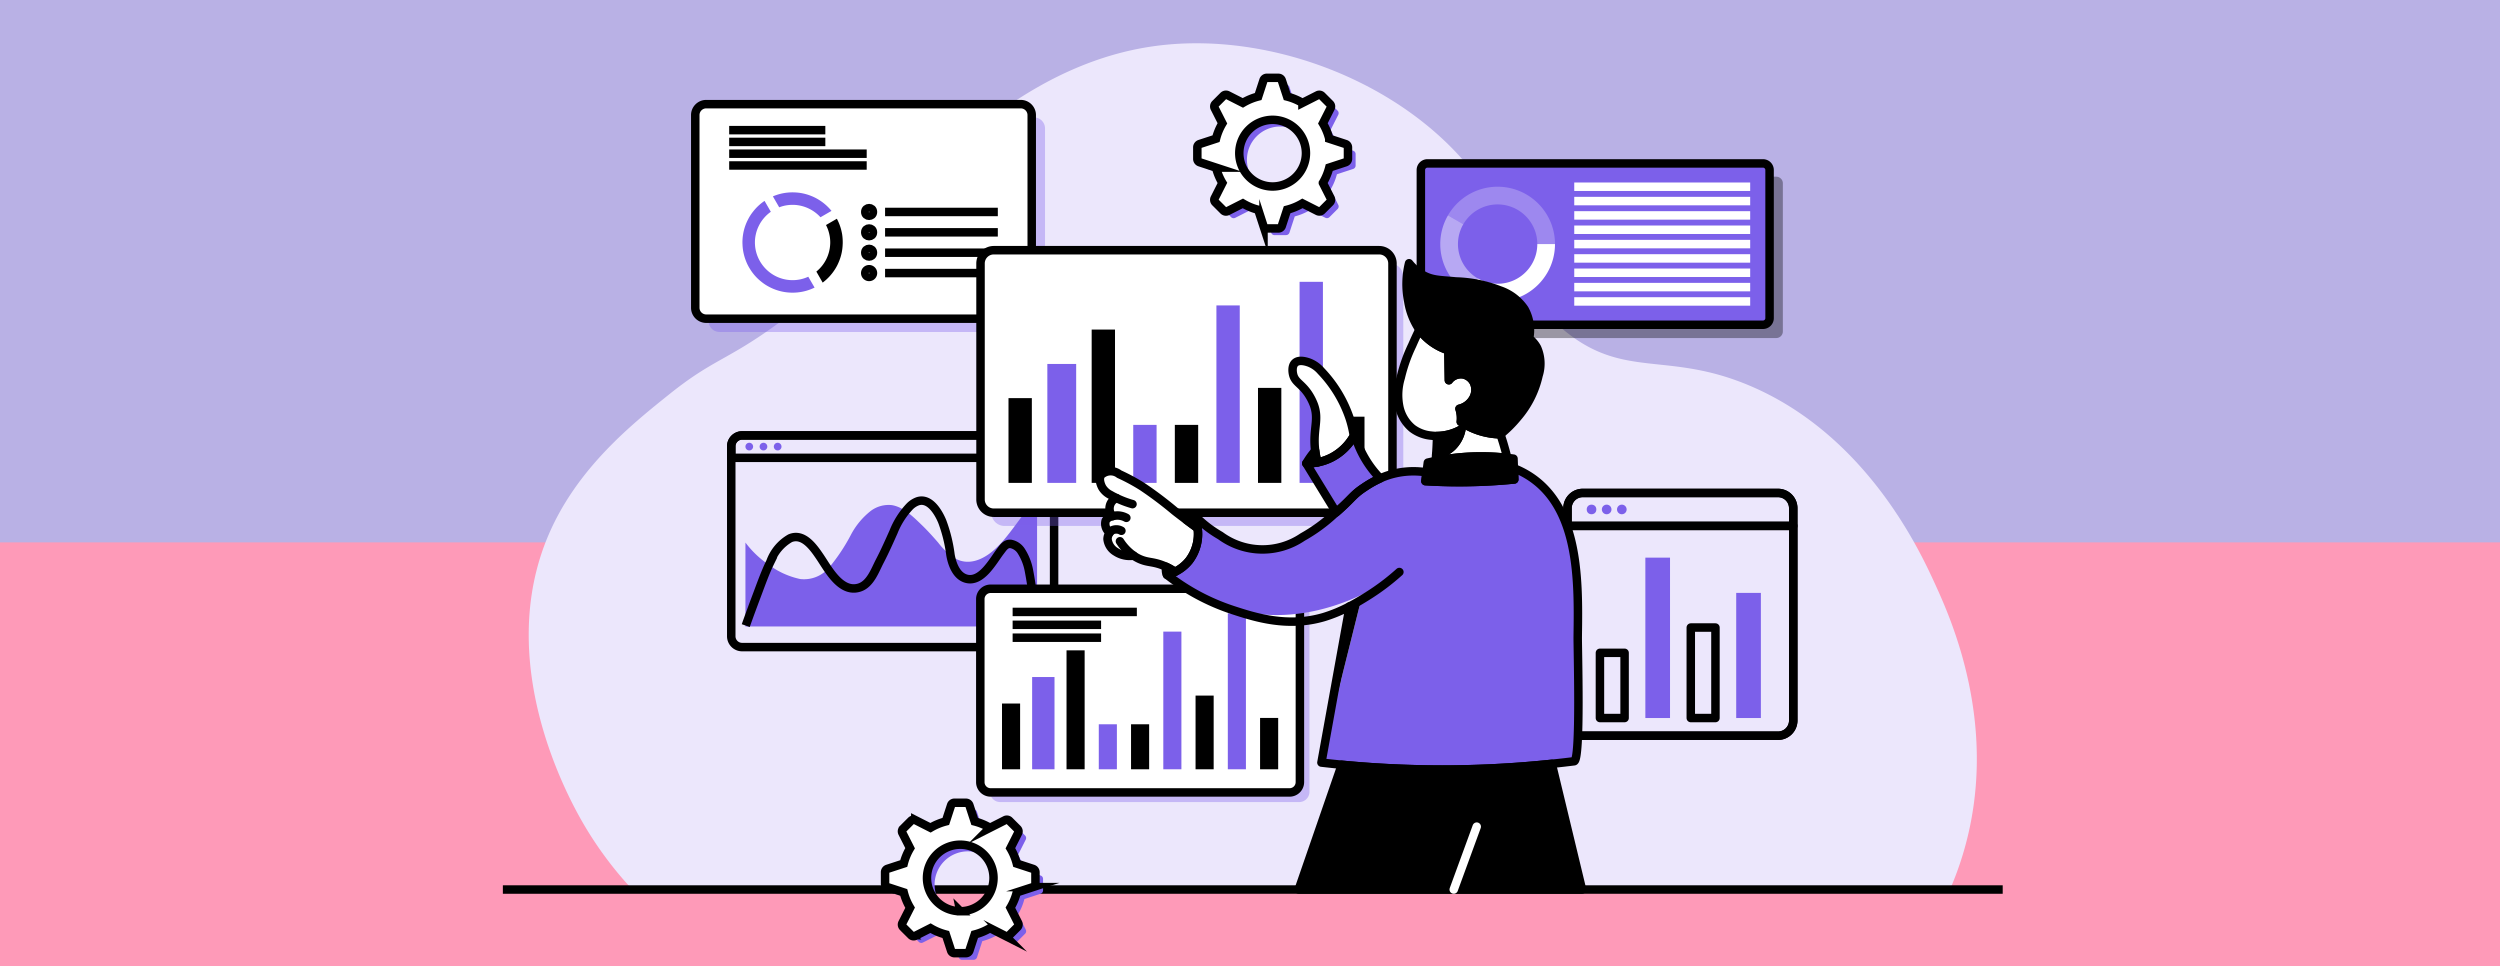 <svg xmlns="http://www.w3.org/2000/svg" width="295" height="114" viewBox="0 0 295 114">
  <g id="Grupo_1113565" data-name="Grupo 1113565" transform="translate(-179.571 -963)">
    <rect id="Rectángulo_411827" data-name="Rectángulo 411827" width="295" height="114" transform="translate(179.571 963)" fill="#fe9ab8"/>
    <rect id="Rectángulo_411837" data-name="Rectángulo 411837" width="295" height="64" transform="translate(179.571 963)" fill="#b9b1e5"/>
    <g id="_249294921_e6208d9e-fb72-4382-99b4-dbcb22cd77d3_1_" data-name="249294921_e6208d9e-fb72-4382-99b4-dbcb22cd77d3(1)" transform="translate(117.804 786.375)">
      <g id="Grupo_1114940" data-name="Grupo 1114940" transform="translate(121.105 181.731)">
        <path id="Trazado_926828" data-name="Trazado 926828" d="M321.046,277.463a37.874,37.874,0,0,1-1.517,4.127H164.054a43.332,43.332,0,0,1-5.7-7.634c-1.861-3.172-10.67-19.114-4.176-34.243,3.373-7.857,9.809-13.019,14.2-16.536,5.11-4.1,6.717-3.975,12.361-8.018,9.08-6.5,10.822-11.04,17.371-17.371,4.857-4.695,14.312-13.834,27.393-15.7,14.1-2.012,30.711,4.667,38.752,16.2,5.247,7.526,3.577,12.431,10.023,17.539,6.985,5.535,12.016,2.208,21.714,6.347,13.749,5.868,20.033,19.553,21.715,23.219C319.58,249.472,325.575,262.53,321.046,277.463Z" transform="translate(-148.774 -181.731)" fill="#ece7fc"/>
        <g id="Grupo_1114850" data-name="Grupo 1114850" transform="translate(26.95 46.274)">
          <path id="Trazado_926829" data-name="Trazado 926829" d="M430.4,648.688v1.359H392.307v-1.359a1.285,1.285,0,0,1,1.285-1.285h35.525A1.285,1.285,0,0,1,430.4,648.688Z" transform="translate(-392.307 -647.403)" fill="none" stroke="#000" stroke-linecap="round" stroke-linejoin="round" stroke-miterlimit="10" stroke-width="1"/>
          <path id="Trazado_926830" data-name="Trazado 926830" d="M429.116,647.4H393.592a1.285,1.285,0,0,0-1.285,1.285V671.1a1.28,1.28,0,0,0,1.28,1.28h35.535a1.28,1.28,0,0,0,1.28-1.28V648.688A1.285,1.285,0,0,0,429.116,647.4Z" transform="translate(-392.307 -647.403)" fill="none" stroke="#000" stroke-miterlimit="10" stroke-width="1"/>
          <path id="Trazado_926831" data-name="Trazado 926831" d="M443.567,721.564v15.172H409.154v-9.9a11.385,11.385,0,0,0,2.724,2.6,9.551,9.551,0,0,0,3.743,1.706,3.871,3.871,0,0,0,3.46-1.42,21.872,21.872,0,0,0,2.53-3.821,8.766,8.766,0,0,1,2.314-2.785,3.51,3.51,0,0,1,2.475-.7c1.379.2,2.573,1.4,3.531,2.321.695.67,1.342,1.385,1.972,2.115a7.939,7.939,0,0,0,1.944,1.828c1.606.932,3.3.193,4.592-.924a11.447,11.447,0,0,0,1.232-1.261c.97-1.142,1.809-2.395,2.739-3.567C442.779,722.46,443.167,722.007,443.567,721.564Z" transform="translate(-407.48 -714.195)" fill="#7c60ea"/>
          <path id="Trazado_926832" data-name="Trazado 926832" d="M409.516,739.6c.447-1.261.913-2.515,1.384-3.767.477-1.267.931-2.547,1.528-3.764a5.24,5.24,0,0,1,2.336-2.781c1.564-.639,2.762,1.1,3.508,2.2.973,1.434,2.451,4.3,4.629,3.631,1.316-.4,1.871-2.056,2.444-3.151.584-1.118,1.093-2.272,1.609-3.422a9.42,9.42,0,0,1,1.883-2.976,2.531,2.531,0,0,1,.991-.647c1.41-.433,2.425,1.318,2.868,2.376a17.441,17.441,0,0,1,.974,3.925c.173,1.044.66,2.444,1.772,2.813,1.852.615,3.233-2.055,4.132-3.219.324-.419.613-.914,1.215-.857a1.882,1.882,0,0,1,1.238.848,6.484,6.484,0,0,1,.916,2.368,42.5,42.5,0,0,1,.722,6.286" transform="translate(-407.806 -717.159)" fill="none" stroke="#000" stroke-miterlimit="10" stroke-width="1"/>
          <g id="Grupo_1114849" data-name="Grupo 1114849" transform="translate(1.674 0.869)">
            <path id="Trazado_926833" data-name="Trazado 926833" d="M410.059,656.6a.453.453,0,1,1-.453-.453A.453.453,0,0,1,410.059,656.6Z" transform="translate(-409.154 -656.15)" fill="#7c60ea"/>
            <path id="Trazado_926834" data-name="Trazado 926834" d="M426.912,656.6a.453.453,0,1,1-.453-.453A.453.453,0,0,1,426.912,656.6Z" transform="translate(-424.332 -656.15)" fill="#7c60ea"/>
            <path id="Trazado_926835" data-name="Trazado 926835" d="M443.766,656.6a.453.453,0,1,1-.453-.453A.453.453,0,0,1,443.766,656.6Z" transform="translate(-439.511 -656.15)" fill="#7c60ea"/>
          </g>
        </g>
        <g id="Grupo_1114854" data-name="Grupo 1114854" transform="translate(81.946 4.081)">
          <g id="Grupo_1114851" data-name="Grupo 1114851" transform="translate(0.9 0.787)">
            <path id="Trazado_926836" data-name="Trazado 926836" d="M972.3,238.526l-1.915-.627a6.858,6.858,0,0,0-.753-1.81l.914-1.8a.422.422,0,0,0-.077-.488l-.962-.961a.419.419,0,0,0-.487-.077l-.708.359-1.093.554a6.88,6.88,0,0,0-1.809-.752l-.627-1.915a.42.42,0,0,0-.4-.291h-1.36a.337.337,0,0,0-.057,0,.416.416,0,0,0-.341.285L962,232.923a6.889,6.889,0,0,0-1.81.752l-.746-.378-1.054-.535a.422.422,0,0,0-.488.077l-.281.281-.68.681a.417.417,0,0,0-.077.487l.914,1.8a6.819,6.819,0,0,0-.752,1.81l-1.916.626a.42.42,0,0,0-.291.4v1.36a.418.418,0,0,0,.29.4l1.915.627a6.852,6.852,0,0,0,.753,1.809l-.914,1.8a.418.418,0,0,0,.077.488l.68.68.281.282a.419.419,0,0,0,.487.077l1.055-.535.746-.378a6.869,6.869,0,0,0,1.81.752l.626,1.915a.417.417,0,0,0,.341.285.352.352,0,0,0,.058,0h1.36a.419.419,0,0,0,.4-.289l.627-1.916a6.874,6.874,0,0,0,1.809-.752l1.093.555.707.358a.42.42,0,0,0,.488-.077l.962-.962a.419.419,0,0,0,.077-.487l-.914-1.8a6.859,6.859,0,0,0,.753-1.809l1.915-.627a.42.42,0,0,0,.291-.4v-1.36A.418.418,0,0,0,972.3,238.526Zm-8.6,5.012a3.933,3.933,0,1,1,3.934-3.934A3.938,3.938,0,0,1,963.7,243.538Z" transform="translate(-954.814 -230.718)" fill="#7c60ea"/>
          </g>
          <g id="Grupo_1114852" data-name="Grupo 1114852">
            <path id="Trazado_926837" data-name="Trazado 926837" d="M963.237,230.606l-1.915-.627a6.864,6.864,0,0,0-.753-1.81l.914-1.8a.421.421,0,0,0-.077-.488l-.962-.961a.418.418,0,0,0-.487-.077l-.708.359-1.093.554a6.875,6.875,0,0,0-1.809-.752l-.627-1.915a.42.42,0,0,0-.4-.291h-1.36a.338.338,0,0,0-.057,0,.417.417,0,0,0-.342.285L952.935,225a6.889,6.889,0,0,0-1.81.752l-.746-.378-1.054-.535a.423.423,0,0,0-.488.077l-.281.281-.68.681a.417.417,0,0,0-.077.487l.914,1.8a6.823,6.823,0,0,0-.752,1.81l-1.916.626a.42.42,0,0,0-.291.4v1.36a.418.418,0,0,0,.29.4l1.915.627a6.854,6.854,0,0,0,.753,1.809L947.8,237a.418.418,0,0,0,.077.488l.68.68.281.282a.419.419,0,0,0,.487.077l1.055-.535.746-.378a6.869,6.869,0,0,0,1.81.752l.626,1.915a.417.417,0,0,0,.341.285.352.352,0,0,0,.058,0h1.36a.419.419,0,0,0,.4-.289l.627-1.916a6.881,6.881,0,0,0,1.809-.752l1.093.555.707.358a.42.42,0,0,0,.488-.077l.962-.962a.419.419,0,0,0,.077-.487l-.914-1.8a6.859,6.859,0,0,0,.753-1.809l1.915-.627a.42.42,0,0,0,.291-.4V231A.417.417,0,0,0,963.237,230.606Zm-8.6,5.012a3.933,3.933,0,1,1,3.934-3.934A3.938,3.938,0,0,1,954.639,235.618Z" transform="translate(-945.753 -222.798)" fill="#fff"/>
          </g>
          <g id="Grupo_1114853" data-name="Grupo 1114853">
            <path id="Trazado_926838" data-name="Trazado 926838" d="M963.237,230.606l-1.915-.627a6.864,6.864,0,0,0-.753-1.81l.914-1.8a.421.421,0,0,0-.077-.488l-.962-.961a.418.418,0,0,0-.487-.077l-.708.359-1.093.554a6.875,6.875,0,0,0-1.809-.752l-.627-1.915a.42.42,0,0,0-.4-.291h-1.36a.338.338,0,0,0-.057,0,.417.417,0,0,0-.342.285L952.935,225a6.889,6.889,0,0,0-1.81.752l-.746-.378-1.054-.535a.423.423,0,0,0-.488.077l-.281.281-.68.681a.417.417,0,0,0-.077.487l.914,1.8a6.823,6.823,0,0,0-.752,1.81l-1.916.626a.42.42,0,0,0-.291.4v1.36a.418.418,0,0,0,.29.4l1.915.627a6.854,6.854,0,0,0,.753,1.809L947.8,237a.418.418,0,0,0,.077.488l.68.68.281.282a.419.419,0,0,0,.487.077l1.055-.535.746-.378a6.869,6.869,0,0,0,1.81.752l.626,1.915a.417.417,0,0,0,.341.285.352.352,0,0,0,.058,0h1.36a.419.419,0,0,0,.4-.289l.627-1.916a6.881,6.881,0,0,0,1.809-.752l1.093.555.707.358a.42.42,0,0,0,.488-.077l.962-.962a.419.419,0,0,0,.077-.487l-.914-1.8a6.859,6.859,0,0,0,.753-1.809l1.915-.627a.42.42,0,0,0,.291-.4V231A.417.417,0,0,0,963.237,230.606Zm-8.6,5.012a3.933,3.933,0,1,1,3.934-3.934A3.938,3.938,0,0,1,954.639,235.618Z" transform="translate(-945.753 -222.798)" fill="none" stroke="#000" stroke-linecap="round" stroke-miterlimit="10" stroke-width="1"/>
          </g>
        </g>
        <path id="Trazado_926839" data-name="Trazado 926839" d="M298.086,1186.64H121.105" transform="translate(-121.105 -1086.781)" fill="none" stroke="#000" stroke-miterlimit="10" stroke-width="1"/>
        <g id="Grupo_1114883" data-name="Grupo 1114883" transform="translate(56.339 64.37)">
          <path id="Trazado_926840" data-name="Trazado 926840" d="M735.981,864.959H700.7a1.216,1.216,0,0,1-1.216-1.216v-21.6a1.216,1.216,0,0,1,1.216-1.217h35.277a1.217,1.217,0,0,1,1.216,1.217v21.6A1.216,1.216,0,0,1,735.981,864.959Z" transform="translate(-698.352 -839.791)" fill="#7c60ea" opacity="0.35"/>
          <path id="Trazado_926841" data-name="Trazado 926841" d="M724.553,853.531H689.277a1.217,1.217,0,0,1-1.217-1.216v-21.6a1.217,1.217,0,0,1,1.217-1.217h35.277a1.217,1.217,0,0,1,1.217,1.217v21.6A1.217,1.217,0,0,1,724.553,853.531Z" transform="translate(-688.06 -829.499)" fill="#fff"/>
          <path id="Trazado_926842" data-name="Trazado 926842" d="M724.553,853.531H689.277a1.217,1.217,0,0,1-1.217-1.216v-21.6a1.217,1.217,0,0,1,1.217-1.217h35.277a1.217,1.217,0,0,1,1.217,1.217v21.6A1.217,1.217,0,0,1,724.553,853.531Z" transform="translate(-688.06 -829.499)" fill="none" stroke="#000" stroke-miterlimit="10" stroke-width="1"/>
          <g id="Grupo_1114882" data-name="Grupo 1114882" transform="translate(2.56 2.894)">
            <g id="Grupo_1114857" data-name="Grupo 1114857" transform="translate(0 10.646)">
              <g id="Grupo_1114856" data-name="Grupo 1114856">
                <g id="Grupo_1114855" data-name="Grupo 1114855">
                  <rect id="Rectángulo_412900" data-name="Rectángulo 412900" width="2.136" height="7.759"/>
                </g>
              </g>
            </g>
            <g id="Grupo_1114860" data-name="Grupo 1114860" transform="translate(7.613 4.371)">
              <g id="Grupo_1114859" data-name="Grupo 1114859">
                <g id="Grupo_1114858" data-name="Grupo 1114858">
                  <rect id="Rectángulo_412901" data-name="Rectángulo 412901" width="2.137" height="14.034"/>
                </g>
              </g>
            </g>
            <g id="Grupo_1114863" data-name="Grupo 1114863" transform="translate(3.555 7.519)">
              <g id="Grupo_1114862" data-name="Grupo 1114862">
                <g id="Grupo_1114861" data-name="Grupo 1114861">
                  <rect id="Rectángulo_412902" data-name="Rectángulo 412902" width="2.64" height="10.887" fill="#7c60ea"/>
                </g>
              </g>
            </g>
            <g id="Grupo_1114866" data-name="Grupo 1114866" transform="translate(15.226 13.095)">
              <g id="Grupo_1114865" data-name="Grupo 1114865">
                <g id="Grupo_1114864" data-name="Grupo 1114864">
                  <rect id="Rectángulo_412903" data-name="Rectángulo 412903" width="2.136" height="5.31"/>
                </g>
              </g>
            </g>
            <g id="Grupo_1114869" data-name="Grupo 1114869" transform="translate(11.42 13.095)">
              <g id="Grupo_1114868" data-name="Grupo 1114868">
                <g id="Grupo_1114867" data-name="Grupo 1114867">
                  <rect id="Rectángulo_412904" data-name="Rectángulo 412904" width="2.136" height="5.31" fill="#7c60ea"/>
                </g>
              </g>
            </g>
            <g id="Grupo_1114872" data-name="Grupo 1114872" transform="translate(22.839 9.709)">
              <g id="Grupo_1114871" data-name="Grupo 1114871">
                <g id="Grupo_1114870" data-name="Grupo 1114870">
                  <rect id="Rectángulo_412905" data-name="Rectángulo 412905" width="2.136" height="8.696"/>
                </g>
              </g>
            </g>
            <g id="Grupo_1114875" data-name="Grupo 1114875" transform="translate(19.033 2.16)">
              <g id="Grupo_1114874" data-name="Grupo 1114874">
                <g id="Grupo_1114873" data-name="Grupo 1114873">
                  <rect id="Rectángulo_412906" data-name="Rectángulo 412906" width="2.136" height="16.245" fill="#7c60ea"/>
                </g>
              </g>
            </g>
            <g id="Grupo_1114878" data-name="Grupo 1114878" transform="translate(26.646)">
              <g id="Grupo_1114877" data-name="Grupo 1114877">
                <g id="Grupo_1114876" data-name="Grupo 1114876">
                  <rect id="Rectángulo_412907" data-name="Rectángulo 412907" width="2.136" height="18.405" fill="#7c60ea"/>
                </g>
              </g>
            </g>
            <g id="Grupo_1114881" data-name="Grupo 1114881" transform="translate(30.452 12.346)">
              <g id="Grupo_1114880" data-name="Grupo 1114880">
                <g id="Grupo_1114879" data-name="Grupo 1114879">
                  <rect id="Rectángulo_412908" data-name="Rectángulo 412908" width="2.136" height="6.06"/>
                </g>
              </g>
            </g>
          </g>
          <line id="Línea_52567" data-name="Línea 52567" x2="14.659" transform="translate(3.813 2.732)" fill="none" stroke="#000" stroke-miterlimit="10" stroke-width="1"/>
          <line id="Línea_52568" data-name="Línea 52568" x2="10.438" transform="translate(3.813 4.253)" fill="none" stroke="#000" stroke-miterlimit="10" stroke-width="1"/>
          <line id="Línea_52569" data-name="Línea 52569" x2="10.438" transform="translate(3.813 5.773)" fill="none" stroke="#000" stroke-miterlimit="10" stroke-width="1"/>
        </g>
        <g id="Grupo_1114935" data-name="Grupo 1114935" transform="translate(22.704 7.181)">
          <g id="Grupo_1114887" data-name="Grupo 1114887">
            <path id="Trazado_926843" data-name="Trazado 926843" d="M403.759,295.088H366.645a1.294,1.294,0,0,1-1.294-1.294V271.063a1.294,1.294,0,0,1,1.294-1.294h37.114a1.294,1.294,0,0,1,1.294,1.294v22.731A1.294,1.294,0,0,1,403.759,295.088Z" transform="translate(-363.784 -268.202)" fill="#7c60ea" opacity="0.35"/>
            <path id="Trazado_926844" data-name="Trazado 926844" d="M387.989,279.317H350.875a1.294,1.294,0,0,1-1.294-1.294V255.292A1.294,1.294,0,0,1,350.875,254h37.114a1.294,1.294,0,0,1,1.294,1.294v22.731A1.294,1.294,0,0,1,387.989,279.317Z" transform="translate(-349.581 -253.998)" fill="#fff"/>
            <path id="Trazado_926845" data-name="Trazado 926845" d="M387.989,279.317H350.875a1.294,1.294,0,0,1-1.294-1.294V255.292A1.294,1.294,0,0,1,350.875,254h37.114a1.294,1.294,0,0,1,1.294,1.294v22.731A1.294,1.294,0,0,1,387.989,279.317Z" transform="translate(-349.581 -253.998)" fill="none" stroke="#000" stroke-miterlimit="10" stroke-width="1"/>
            <g id="Grupo_1114884" data-name="Grupo 1114884" transform="translate(4.001 3.07)">
              <line id="Línea_52570" data-name="Línea 52570" x2="11.346" fill="none" stroke="#000" stroke-miterlimit="10" stroke-width="1"/>
              <line id="Línea_52571" data-name="Línea 52571" x2="11.346" transform="translate(0 1.39)" fill="none" stroke="#000" stroke-miterlimit="10" stroke-width="1"/>
              <line id="Línea_52572" data-name="Línea 52572" x2="16.227" transform="translate(0 2.78)" fill="none" stroke="#000" stroke-miterlimit="10" stroke-width="1"/>
              <line id="Línea_52573" data-name="Línea 52573" x2="16.227" transform="translate(0 4.17)" fill="none" stroke="#000" stroke-miterlimit="10" stroke-width="1"/>
            </g>
            <g id="Grupo_1114885" data-name="Grupo 1114885" transform="translate(5.565 10.411)">
              <path id="Trazado_926846" data-name="Trazado 926846" d="M414.1,379.177a5.828,5.828,0,0,1-2.033.572c-.186.018-.375.027-.564.027s-.378-.009-.561-.027a5.82,5.82,0,0,1-2.172-.643,5.4,5.4,0,0,1-.944-.614,5.749,5.749,0,0,1-1.348-1.514,5.463,5.463,0,0,1-.5-1.009,5.808,5.808,0,0,1-.384-1.915c-.006-.065-.006-.13-.006-.2a6.008,6.008,0,0,1,.071-.927,5.822,5.822,0,0,1,.587-1.785,5.409,5.409,0,0,1,.611-.947,5.793,5.793,0,0,1,1.34-1.248l.741,1.286a4.252,4.252,0,0,0-.785.708,4.3,4.3,0,0,0-.626.938,4.238,4.238,0,0,0-.366,1.047,4.167,4.167,0,0,0-.1.927c0,.068,0,.133.006.2a4.333,4.333,0,0,0,.21,1.165,4.492,4.492,0,0,0,1.3,1.974A4.419,4.419,0,0,0,411.5,378.3a4.406,4.406,0,0,0,1.856-.407Z" transform="translate(-405.587 -367.939)" fill="#7c60ea"/>
              <path id="Trazado_926847" data-name="Trazado 926847" d="M496.471,393c0,.068,0,.133-.006.2a5.7,5.7,0,0,1-.419,2v0a5.427,5.427,0,0,1-.513,1,5.9,5.9,0,0,1-1.428,1.534l-.746-1.3a4.426,4.426,0,0,0,1.632-3.24c.006-.065.006-.13.006-.2a4.167,4.167,0,0,0-.1-.927,4.347,4.347,0,0,0-.4-1.127l1.281-.741a5.916,5.916,0,0,1,.628,1.868A6.009,6.009,0,0,1,496.471,393Z" transform="translate(-484.636 -387.085)"/>
              <path id="Trazado_926848" data-name="Trazado 926848" d="M448.668,360.95l-1.3.752a4.378,4.378,0,0,0-.853-.729,4.507,4.507,0,0,0-1.877-.7,4.433,4.433,0,0,0-.564-.035,4.387,4.387,0,0,0-.561.035,4.163,4.163,0,0,0-1.015.257l-.746-1.292a5.863,5.863,0,0,1,1.761-.448c.183-.018.372-.026.561-.026s.378.009.564.026a5.78,5.78,0,0,1,1.614.389,5.637,5.637,0,0,1,1,.511A5.937,5.937,0,0,1,448.668,360.95Z" transform="translate(-438.158 -358.764)" fill="#7c60ea"/>
            </g>
            <g id="Grupo_1114886" data-name="Grupo 1114886" transform="translate(20.058 12.27)">
              <circle id="Elipse_14480" data-name="Elipse 14480" cx="0.455" cy="0.455" r="0.455" fill="none" stroke="#000" stroke-miterlimit="10" stroke-width="1"/>
              <line id="Línea_52574" data-name="Línea 52574" x2="13.304" transform="translate(2.339 0.455)" fill="none" stroke="#000" stroke-miterlimit="10" stroke-width="1"/>
              <circle id="Elipse_14481" data-name="Elipse 14481" cx="0.455" cy="0.455" r="0.455" transform="translate(0 2.403)" fill="none" stroke="#000" stroke-miterlimit="10" stroke-width="1"/>
              <line id="Línea_52575" data-name="Línea 52575" x2="13.304" transform="translate(2.339 2.858)" fill="none" stroke="#000" stroke-miterlimit="10" stroke-width="1"/>
              <circle id="Elipse_14482" data-name="Elipse 14482" cx="0.455" cy="0.455" r="0.455" transform="translate(0 4.807)" fill="none" stroke="#000" stroke-miterlimit="10" stroke-width="1"/>
              <line id="Línea_52576" data-name="Línea 52576" x2="13.304" transform="translate(2.339 5.262)" fill="none" stroke="#000" stroke-miterlimit="10" stroke-width="1"/>
              <path id="Trazado_926849" data-name="Trazado 926849" d="M552.344,450.488a.455.455,0,1,1-.455-.455A.455.455,0,0,1,552.344,450.488Z" transform="translate(-551.435 -442.822)" fill="none" stroke="#000" stroke-miterlimit="10" stroke-width="1"/>
              <line id="Línea_52577" data-name="Línea 52577" x2="13.304" transform="translate(2.339 7.665)" fill="none" stroke="#000" stroke-miterlimit="10" stroke-width="1"/>
            </g>
          </g>
          <g id="Grupo_1114916" data-name="Grupo 1114916" transform="translate(33.66 17.237)">
            <path id="Trazado_926850" data-name="Trazado 926850" d="M748.207,474.154H702.733a1.568,1.568,0,0,1-1.568-1.568V444.744a1.568,1.568,0,0,1,1.568-1.568h45.473a1.568,1.568,0,0,1,1.568,1.568v27.842A1.568,1.568,0,0,1,748.207,474.154Z" transform="translate(-699.888 -441.614)" fill="#7c60ea" opacity="0.35"/>
            <path id="Trazado_926851" data-name="Trazado 926851" d="M735.35,458.439H689.876a1.568,1.568,0,0,1-1.568-1.568V429.029a1.568,1.568,0,0,1,1.568-1.568h45.473a1.568,1.568,0,0,1,1.568,1.568v27.842A1.568,1.568,0,0,1,735.35,458.439Z" transform="translate(-688.308 -427.461)" fill="#fff"/>
            <path id="Trazado_926852" data-name="Trazado 926852" d="M735.35,458.439H689.876a1.568,1.568,0,0,1-1.568-1.568V429.029a1.568,1.568,0,0,1,1.568-1.568h45.473a1.568,1.568,0,0,1,1.568,1.568v27.842A1.568,1.568,0,0,1,735.35,458.439Z" transform="translate(-688.308 -427.461)" fill="none" stroke="#000" stroke-miterlimit="10" stroke-width="1"/>
            <g id="Grupo_1114915" data-name="Grupo 1114915" transform="translate(3.301 3.731)">
              <g id="Grupo_1114890" data-name="Grupo 1114890" transform="translate(0 13.724)">
                <g id="Grupo_1114889" data-name="Grupo 1114889">
                  <g id="Grupo_1114888" data-name="Grupo 1114888">
                    <rect id="Rectángulo_412909" data-name="Rectángulo 412909" width="2.754" height="10.001"/>
                  </g>
                </g>
              </g>
              <g id="Grupo_1114893" data-name="Grupo 1114893" transform="translate(9.814 5.634)">
                <g id="Grupo_1114892" data-name="Grupo 1114892">
                  <g id="Grupo_1114891" data-name="Grupo 1114891">
                    <rect id="Rectángulo_412910" data-name="Rectángulo 412910" width="2.754" height="18.091"/>
                  </g>
                </g>
              </g>
              <g id="Grupo_1114896" data-name="Grupo 1114896" transform="translate(4.583 9.692)">
                <g id="Grupo_1114895" data-name="Grupo 1114895">
                  <g id="Grupo_1114894" data-name="Grupo 1114894">
                    <rect id="Rectángulo_412911" data-name="Rectángulo 412911" width="3.402" height="14.034" fill="#7c60ea"/>
                  </g>
                </g>
              </g>
              <g id="Grupo_1114899" data-name="Grupo 1114899" transform="translate(19.627 16.881)">
                <g id="Grupo_1114898" data-name="Grupo 1114898">
                  <g id="Grupo_1114897" data-name="Grupo 1114897">
                    <rect id="Rectángulo_412912" data-name="Rectángulo 412912" width="2.754" height="6.845"/>
                  </g>
                </g>
              </g>
              <g id="Grupo_1114902" data-name="Grupo 1114902" transform="translate(14.72 16.881)">
                <g id="Grupo_1114901" data-name="Grupo 1114901">
                  <g id="Grupo_1114900" data-name="Grupo 1114900">
                    <rect id="Rectángulo_412913" data-name="Rectángulo 412913" width="2.754" height="6.845" fill="#7c60ea"/>
                  </g>
                </g>
              </g>
              <g id="Grupo_1114905" data-name="Grupo 1114905" transform="translate(29.44 12.516)">
                <g id="Grupo_1114904" data-name="Grupo 1114904">
                  <g id="Grupo_1114903" data-name="Grupo 1114903">
                    <rect id="Rectángulo_412914" data-name="Rectángulo 412914" width="2.754" height="11.209"/>
                  </g>
                </g>
              </g>
              <g id="Grupo_1114908" data-name="Grupo 1114908" transform="translate(24.534 2.785)">
                <g id="Grupo_1114907" data-name="Grupo 1114907">
                  <g id="Grupo_1114906" data-name="Grupo 1114906">
                    <rect id="Rectángulo_412915" data-name="Rectángulo 412915" width="2.754" height="20.94" fill="#7c60ea"/>
                  </g>
                </g>
              </g>
              <g id="Grupo_1114911" data-name="Grupo 1114911" transform="translate(34.347)">
                <g id="Grupo_1114910" data-name="Grupo 1114910">
                  <g id="Grupo_1114909" data-name="Grupo 1114909">
                    <rect id="Rectángulo_412916" data-name="Rectángulo 412916" width="2.754" height="23.725" fill="#7c60ea"/>
                  </g>
                </g>
              </g>
              <g id="Grupo_1114914" data-name="Grupo 1114914" transform="translate(39.254 15.914)">
                <g id="Grupo_1114913" data-name="Grupo 1114913">
                  <g id="Grupo_1114912" data-name="Grupo 1114912">
                    <rect id="Rectángulo_412917" data-name="Rectángulo 412917" width="2.754" height="7.811"/>
                  </g>
                </g>
              </g>
            </g>
          </g>
          <g id="Grupo_1114920" data-name="Grupo 1114920" transform="translate(102.927 45.883)">
            <g id="Grupo_1114918" data-name="Grupo 1114918" transform="translate(0.001 0)">
              <path id="Trazado_926853" data-name="Trazado 926853" d="M1412,717.531v2.094h-26.637v-2.094a1.8,1.8,0,0,1,1.795-1.795h23.047A1.8,1.8,0,0,1,1412,717.531Z" transform="translate(-1385.368 -715.736)" fill="none" stroke="#000" stroke-linecap="round" stroke-linejoin="round" stroke-miterlimit="10" stroke-width="1"/>
              <g id="Grupo_1114917" data-name="Grupo 1114917" transform="translate(2.263 1.378)">
                <circle id="Elipse_14483" data-name="Elipse 14483" cx="0.567" cy="0.567" r="0.567" fill="#7c60ea"/>
                <path id="Trazado_926854" data-name="Trazado 926854" d="M1427.269,730.167a.567.567,0,1,1-.567-.567A.567.567,0,0,1,1427.269,730.167Z" transform="translate(-1424.348 -729.6)" fill="#7c60ea"/>
                <path id="Trazado_926855" data-name="Trazado 926855" d="M1445.269,730.167a.567.567,0,1,1-.567-.567A.567.567,0,0,1,1445.269,730.167Z" transform="translate(-1440.559 -729.6)" fill="#7c60ea"/>
              </g>
            </g>
            <path id="Trazado_926856" data-name="Trazado 926856" d="M1412.006,754.868v22.961a1.8,1.8,0,0,1-1.795,1.795h-23.047a1.8,1.8,0,0,1-1.795-1.795V754.868Z" transform="translate(-1385.368 -750.979)" fill="none" stroke="#000" stroke-linecap="round" stroke-linejoin="round" stroke-miterlimit="10" stroke-width="1"/>
            <path id="Trazado_926857" data-name="Trazado 926857" d="M1410.2,715.735h-23.047a1.8,1.8,0,0,0-1.795,1.795v25.055a1.8,1.8,0,0,0,1.795,1.795H1410.2a1.8,1.8,0,0,0,1.795-1.795V717.53A1.794,1.794,0,0,0,1410.2,715.735Z" transform="translate(-1385.36 -715.735)" fill="none" stroke="#000" stroke-linecap="round" stroke-linejoin="round" stroke-miterlimit="10" stroke-width="1"/>
            <g id="Grupo_1114919" data-name="Grupo 1114919" transform="translate(3.823 7.631)">
              <rect id="Rectángulo_412918" data-name="Rectángulo 412918" width="2.91" height="7.694" transform="translate(0 11.232)" fill="none" stroke="#000" stroke-linecap="round" stroke-linejoin="round" stroke-miterlimit="10" stroke-width="1"/>
              <rect id="Rectángulo_412919" data-name="Rectángulo 412919" width="2.91" height="18.926" transform="translate(5.361)" fill="#7c60ea"/>
              <rect id="Rectángulo_412920" data-name="Rectángulo 412920" width="2.91" height="10.678" transform="translate(10.721 8.248)" fill="none" stroke="#000" stroke-linecap="round" stroke-linejoin="round" stroke-miterlimit="10" stroke-width="1"/>
              <rect id="Rectángulo_412921" data-name="Rectángulo 412921" width="2.91" height="14.766" transform="translate(16.081 4.16)" fill="#7c60ea"/>
            </g>
          </g>
          <g id="Grupo_1114933" data-name="Grupo 1114933" transform="translate(85.62 6.996)">
            <path id="Trazado_926858" data-name="Trazado 926858" d="M1267.339,359.207h-39.588a.78.78,0,0,1-.78-.78V340.948a.78.78,0,0,1,.78-.78h39.588a.78.78,0,0,1,.78.78v17.479A.78.78,0,0,1,1267.339,359.207Z" transform="translate(-1225.404 -338.601)" opacity="0.35"/>
            <path id="Trazado_926859" data-name="Trazado 926859" d="M1251.569,343.436h-39.588a.78.78,0,0,1-.78-.78V325.177a.78.78,0,0,1,.78-.78h39.588a.78.78,0,0,1,.78.78v17.479A.78.78,0,0,1,1251.569,343.436Z" transform="translate(-1211.201 -324.397)" fill="#7c60ea"/>
            <path id="Trazado_926860" data-name="Trazado 926860" d="M1251.569,343.436h-39.588a.78.78,0,0,1-.78-.78V325.177a.78.78,0,0,1,.78-.78h39.588a.78.78,0,0,1,.78.78v17.479A.78.78,0,0,1,1251.569,343.436Z" transform="translate(-1211.201 -324.397)" fill="none" stroke="#000" stroke-miterlimit="10" stroke-width="1"/>
            <g id="Grupo_1114932" data-name="Grupo 1114932" transform="translate(2.29 2.752)">
              <g id="Grupo_1114921" data-name="Grupo 1114921">
                <path id="Trazado_926861" data-name="Trazado 926861" d="M1243.38,355.471l1.809,1.045a4.7,4.7,0,0,1,1.712-1.713,4.671,4.671,0,0,1,4.68,0,4.7,4.7,0,0,1,1.713,1.713,4.643,4.643,0,0,1,.628,2.34h2.087a6.73,6.73,0,0,0-.906-3.385,6.807,6.807,0,0,0-2.478-2.478,6.767,6.767,0,0,0-9.246,2.478Z" transform="translate(-1242.473 -352.088)" fill="#fff" opacity="0.25"/>
                <path id="Trazado_926862" data-name="Trazado 926862" d="M1234.25,389.521a6.771,6.771,0,0,0,3.384,5.862l1.045-1.81a4.7,4.7,0,0,1-1.713-1.713,4.67,4.67,0,0,1,0-4.68l-1.809-1.045A6.737,6.737,0,0,0,1234.25,389.521Z" transform="translate(-1234.25 -382.753)" fill="#fff" opacity="0.45"/>
                <path id="Trazado_926863" data-name="Trazado 926863" d="M1268.3,426.059a6.778,6.778,0,0,0,6.769,0,6.808,6.808,0,0,0,2.478-2.478,6.732,6.732,0,0,0,.906-3.385h-2.087a4.643,4.643,0,0,1-.628,2.34,4.7,4.7,0,0,1-1.713,1.713,4.67,4.67,0,0,1-4.68,0Z" transform="translate(-1264.917 -413.429)" fill="#fff"/>
              </g>
              <g id="Grupo_1114931" data-name="Grupo 1114931" transform="translate(15.809 0)">
                <g id="Grupo_1114922" data-name="Grupo 1114922">
                  <line id="Línea_52578" data-name="Línea 52578" x2="20.76" fill="none" stroke="#fff" stroke-miterlimit="10" stroke-width="1"/>
                </g>
                <g id="Grupo_1114923" data-name="Grupo 1114923" transform="translate(0 1.692)">
                  <line id="Línea_52579" data-name="Línea 52579" x2="20.76" fill="none" stroke="#fff" stroke-miterlimit="10" stroke-width="1"/>
                </g>
                <g id="Grupo_1114924" data-name="Grupo 1114924" transform="translate(0 3.384)">
                  <line id="Línea_52580" data-name="Línea 52580" x2="20.76" fill="none" stroke="#fff" stroke-miterlimit="10" stroke-width="1"/>
                </g>
                <g id="Grupo_1114925" data-name="Grupo 1114925" transform="translate(0 5.076)">
                  <line id="Línea_52581" data-name="Línea 52581" x2="20.76" fill="none" stroke="#fff" stroke-miterlimit="10" stroke-width="1"/>
                </g>
                <g id="Grupo_1114926" data-name="Grupo 1114926" transform="translate(0 6.768)">
                  <line id="Línea_52582" data-name="Línea 52582" x2="20.76" fill="none" stroke="#fff" stroke-miterlimit="10" stroke-width="1"/>
                </g>
                <g id="Grupo_1114927" data-name="Grupo 1114927" transform="translate(0 8.46)">
                  <line id="Línea_52583" data-name="Línea 52583" x2="20.76" fill="none" stroke="#fff" stroke-miterlimit="10" stroke-width="1"/>
                </g>
                <g id="Grupo_1114928" data-name="Grupo 1114928" transform="translate(0 10.152)">
                  <line id="Línea_52584" data-name="Línea 52584" x2="20.76" fill="none" stroke="#fff" stroke-miterlimit="10" stroke-width="1"/>
                </g>
                <g id="Grupo_1114929" data-name="Grupo 1114929" transform="translate(0 11.844)">
                  <line id="Línea_52585" data-name="Línea 52585" x2="20.76" fill="none" stroke="#fff" stroke-miterlimit="10" stroke-width="1"/>
                </g>
                <g id="Grupo_1114930" data-name="Grupo 1114930" transform="translate(0 13.536)">
                  <line id="Línea_52586" data-name="Línea 52586" x2="20.76" fill="none" stroke="#fff" stroke-miterlimit="10" stroke-width="1"/>
                </g>
              </g>
            </g>
          </g>
          <g id="Grupo_1114934" data-name="Grupo 1114934" transform="translate(47.74 18.771)">
            <path id="Trazado_926864" data-name="Trazado 926864" d="M957.808,720.966q-1.288.163-2.635.305a123.78,123.78,0,0,1-15.294.656c-3.344-.063-6.513-.26-9.488-.546q-1.221-.117-2.4-.254l.315-1.74v0l4.355-17.442c.3-.178.555-.34.773-.476a26.841,26.841,0,0,0,3.748-2.824c-.278.222-11.625,9.228-23.8,2.7h0a25.815,25.815,0,0,1-3.614-2.372,5.389,5.389,0,0,0,.936-.356,4.866,4.866,0,0,0,1.668-1.324,5.182,5.182,0,0,0,1.009-3.829,6.358,6.358,0,0,0-.309-1.436,13.7,13.7,0,0,0,3,2.325,8.394,8.394,0,0,0,9.69.168,19.4,19.4,0,0,0,3.7-2.689c.1-.082.19-.161.279-.238,1.892-1.636,1.9-2.013,3.278-2.926a12.679,12.679,0,0,1,1.916-1.081,9.564,9.564,0,0,1,2.089-.656,9.782,9.782,0,0,1,3.374-.049q-.068.518-.136,1.036,1.356.083,2.788.11a65.953,65.953,0,0,0,7.7-.31q-.024-.662-.047-1.325c7.792,3.109,7.631,12.787,7.533,19.835C958.213,707.615,958.617,720.864,957.808,720.966Z" transform="translate(-901.845 -662.196)" fill="#7c60ea"/>
            <path id="Trazado_926865" data-name="Trazado 926865" d="M840.534,700.5a4.865,4.865,0,0,1-1.668,1.324,7,7,0,0,0-1.043-.6,6.621,6.621,0,0,0-.635-.257c-1.016-.352-1.533-.256-2.385-.611a4.474,4.474,0,0,1-.82-.447h0a3.028,3.028,0,0,1-2.1-.455,1.977,1.977,0,0,1-.975-1.513,1.417,1.417,0,0,1,.256-.752,1.31,1.31,0,0,1-.474-1.4,1.111,1.111,0,0,1,.786-.532,1.393,1.393,0,0,1-.146-1.592,1.334,1.334,0,0,1,.639-.544c-.281-.136-.523-.268-.727-.387a2.337,2.337,0,0,1-.96-.873c-.036-.063-.505-.924-.131-1.469a1.639,1.639,0,0,1,2.138-.1,22.667,22.667,0,0,1,2.72,1.469,44.277,44.277,0,0,1,3.811,2.866c.381.3.854.662,1.41,1.079.4.3.838.624,1.316.97A5.182,5.182,0,0,1,840.534,700.5Z" transform="translate(-830.003 -665.401)" fill="#fff"/>
            <path id="Trazado_926866" data-name="Trazado 926866" d="M849.741,721.789a11.722,11.722,0,0,0,1.892.718" transform="translate(-847.78 -694.075)"/>
            <path id="Trazado_926867" data-name="Trazado 926867" d="M844.779,742.569a3.066,3.066,0,0,1,.378-.065,2.154,2.154,0,0,1,1.28.262" transform="translate(-843.311 -712.719)"/>
            <path id="Trazado_926868" data-name="Trazado 926868" d="M841.634,759.327a.931.931,0,0,1,.341-.281,1.186,1.186,0,0,1,1.047.073" transform="translate(-840.478 -727.544)"/>
            <path id="Trazado_926869" data-name="Trazado 926869" d="M853.848,773.083a6.086,6.086,0,0,0,1.609,1.691" transform="translate(-851.478 -740.272)"/>
            <path id="Trazado_926870" data-name="Trazado 926870" d="M909.539,803.942a5.406,5.406,0,0,1-.936.356s-.193-.228-.107-.958A7,7,0,0,1,909.539,803.942Z" transform="translate(-900.676 -767.522)"/>
            <path id="Trazado_926871" data-name="Trazado 926871" d="M934.209,744.524c-.479-.347-.919-.672-1.316-.97a2.65,2.65,0,0,1,1.007-.466A6.358,6.358,0,0,1,934.209,744.524Z" transform="translate(-922.669 -713.257)"/>
            <path id="Trazado_926872" data-name="Trazado 926872" d="M1083.861,651.293a12.691,12.691,0,0,0-1.915,1.081c-1.381.912-1.386,1.289-3.278,2.926q-1.768-2.888-3.535-5.776a6.372,6.372,0,0,0,1.321-.116,6.237,6.237,0,0,0,1.69-.587,6.376,6.376,0,0,0,2.6-2.533c.041-.072.075-.137.1-.192a12.18,12.18,0,0,0,3.015,5.2Z" transform="translate(-1050.774 -625.903)" fill="#7c60ea"/>
            <path id="Trazado_926873" data-name="Trazado 926873" d="M1076.449,667.09a6.381,6.381,0,0,1-1.321.116,9.093,9.093,0,0,1,1.053-1.477A10.411,10.411,0,0,0,1076.449,667.09Z" transform="translate(-1050.77 -643.586)"/>
            <path id="Trazado_926874" data-name="Trazado 926874" d="M1066.108,567.756a6.378,6.378,0,0,1-2.6,2.533,6.236,6.236,0,0,1-1.69.587,10.271,10.271,0,0,1-.268-1.361,9.669,9.669,0,0,1-.076-1.116c-.016-1.8.482-2.81-.089-4.339a6.559,6.559,0,0,0-.676-1.3c-.813-1.189-1.533-1.329-1.761-2.24-.025-.1-.229-.961.231-1.387.483-.448,1.385-.13,1.654-.036a3.5,3.5,0,0,1,1.387.978,15,15,0,0,1,3.379,5.549A13.167,13.167,0,0,1,1066.108,567.756Z" transform="translate(-1036.139 -547.372)" fill="#fff"/>
            <line id="Línea_52587" data-name="Línea 52587" x1="2.714" y2="7.423" transform="translate(41.758 66.484)"/>
            <path id="Trazado_926875" data-name="Trazado 926875" d="M1099.53,1052.215h-33.44l5.086-14.722c2.975.287,6.143.483,9.488.546a123.733,123.733,0,0,0,15.294-.656Z" transform="translate(-1042.63 -978.308)"/>
            <path id="Trazado_926876" data-name="Trazado 926876" d="M1227.07,675.058a65.955,65.955,0,0,1-7.7.309q-1.432-.026-2.788-.11.068-.519.136-1.036l.151-1.154q.442-.1.922-.2a27.479,27.479,0,0,1,8.453-.358q.378.042.736.092.02.566.041,1.131Q1227.046,674.4,1227.07,675.058Z" transform="translate(-1178.168 -649.537)"/>
            <path id="Trazado_926877" data-name="Trazado 926877" d="M1196.941,536.843a27.478,27.478,0,0,0-8.453.358q.034-.35.061-.712a3.821,3.821,0,0,0,1.9-.978,3.9,3.9,0,0,0,1.081-2.036,5.948,5.948,0,0,1-2.874.783,5.4,5.4,0,0,1-.678-.042,4.363,4.363,0,0,1-2.223-.836,4.507,4.507,0,0,1-1.558-2.583,6.992,6.992,0,0,1,.171-3.419,18.55,18.55,0,0,1,1.349-3.818c.225-.519.509-1.146.858-1.857a6.37,6.37,0,0,0,.567.679,6.879,6.879,0,0,0,2.85,1.766q.028,1.767.057,3.533a1.79,1.79,0,0,1,1.729-.684,1.821,1.821,0,0,1,1.235.988,2.062,2.062,0,0,1-.057,1.767,2.509,2.509,0,0,1-1.653,1.292,3.654,3.654,0,0,1,.152,1.538,8.606,8.606,0,0,0,4.677,1.481q.163.48.319.988C1196.637,535.67,1196.8,536.268,1196.941,536.843Z" transform="translate(-1148.863 -513.87)" fill="#fff"/>
            <path id="Trazado_926878" data-name="Trazado 926878" d="M1232.344,640.178a3.9,3.9,0,0,1-1.081,2.037,3.822,3.822,0,0,1-1.9.978q.031-.4.054-.811.04-.727.051-1.42A5.946,5.946,0,0,0,1232.344,640.178Z" transform="translate(-1189.68 -620.574)"/>
            <path id="Trazado_926879" data-name="Trazado 926879" d="M1209.764,456.153a11.332,11.332,0,0,1-2.489,4.939,13.808,13.808,0,0,1-2.01,1.994h0a8.608,8.608,0,0,1-4.677-1.481,3.656,3.656,0,0,0-.152-1.538,2.51,2.51,0,0,0,1.653-1.292,2.062,2.062,0,0,0,.057-1.767,1.82,1.82,0,0,0-1.235-.988,1.79,1.79,0,0,0-1.729.684q-.029-1.767-.056-3.533a6.879,6.879,0,0,1-2.85-1.766,6.351,6.351,0,0,1-.567-.679,8.184,8.184,0,0,1-1.314-3.329,10.245,10.245,0,0,1,.094-4.5,5.678,5.678,0,0,0,1.558,1.349c1.178.683,2.105.616,3.97.8a15.363,15.363,0,0,1,5.167,1.045,5.724,5.724,0,0,1,2.926,2.223,5.1,5.1,0,0,1,.551,3.457,3.553,3.553,0,0,1,.931,1.1A4.637,4.637,0,0,1,1209.764,456.153Z" transform="translate(-1158 -442.893)"/>
            <path id="Trazado_926880" data-name="Trazado 926880" d="M957.808,720.967q-1.288.163-2.635.3a123.768,123.768,0,0,1-15.294.656c-3.344-.063-6.513-.26-9.488-.546q-1.221-.117-2.4-.254l3.334-18.433a17.14,17.14,0,0,1-3.044,1.264c-4.309,1.275-8.195.005-10.782-.84a25.254,25.254,0,0,1-7.73-4.145,5.4,5.4,0,0,0,.936-.356,4.866,4.866,0,0,0,1.668-1.324,5.182,5.182,0,0,0,1.009-3.829,6.36,6.36,0,0,0-.309-1.436,13.7,13.7,0,0,0,3,2.324,8.394,8.394,0,0,0,9.69.168,19.4,19.4,0,0,0,3.7-2.689c.1-.082.19-.162.279-.239,1.892-1.636,1.9-2.013,3.278-2.926a12.68,12.68,0,0,1,1.915-1.081,9.565,9.565,0,0,1,2.089-.656,9.783,9.783,0,0,1,3.374-.049q-.068.518-.136,1.036,1.356.083,2.788.11a65.966,65.966,0,0,0,7.7-.31q-.024-.662-.047-1.325c7.792,3.109,7.631,12.787,7.533,19.835C958.213,707.616,958.617,720.865,957.808,720.967Z" transform="translate(-901.845 -662.197)" fill="none" stroke="#000" stroke-linecap="round" stroke-linejoin="round" stroke-miterlimit="10" stroke-width="1"/>
            <path id="Trazado_926881" data-name="Trazado 926881" d="M1126.69,813.659c.876-.459,1.606-.914,2.109-1.228a26.8,26.8,0,0,0,3.753-2.829" transform="translate(-1097.208 -773.162)" fill="none" stroke="#000" stroke-linecap="round" stroke-linejoin="round" stroke-miterlimit="10" stroke-width="1"/>
            <path id="Trazado_926882" data-name="Trazado 926882" d="M840.534,700.5a4.865,4.865,0,0,1-1.668,1.324,7,7,0,0,0-1.043-.6,6.621,6.621,0,0,0-.635-.257c-1.016-.352-1.533-.256-2.385-.611a4.474,4.474,0,0,1-.82-.447h0a3.028,3.028,0,0,1-2.1-.455,1.977,1.977,0,0,1-.975-1.513,1.417,1.417,0,0,1,.256-.752,1.31,1.31,0,0,1-.474-1.4,1.111,1.111,0,0,1,.786-.532,1.393,1.393,0,0,1-.146-1.592,1.334,1.334,0,0,1,.639-.544c-.281-.136-.523-.268-.727-.387a2.337,2.337,0,0,1-.96-.873c-.036-.063-.505-.924-.131-1.469a1.639,1.639,0,0,1,2.138-.1,22.667,22.667,0,0,1,2.72,1.469,44.277,44.277,0,0,1,3.811,2.866c.381.3.854.662,1.41,1.079.4.3.838.624,1.316.97A5.182,5.182,0,0,1,840.534,700.5Z" transform="translate(-830.003 -665.401)" fill="none" stroke="#000" stroke-linecap="round" stroke-linejoin="round" stroke-miterlimit="10" stroke-width="1"/>
            <path id="Trazado_926883" data-name="Trazado 926883" d="M849.741,721.789a11.722,11.722,0,0,0,1.892.718" transform="translate(-847.78 -694.075)" fill="none" stroke="#000" stroke-linecap="round" stroke-linejoin="round" stroke-miterlimit="10" stroke-width="1"/>
            <path id="Trazado_926884" data-name="Trazado 926884" d="M844.779,742.569a3.066,3.066,0,0,1,.378-.065,2.154,2.154,0,0,1,1.28.262" transform="translate(-843.311 -712.719)" fill="none" stroke="#000" stroke-linecap="round" stroke-linejoin="round" stroke-miterlimit="10" stroke-width="1"/>
            <path id="Trazado_926885" data-name="Trazado 926885" d="M841.634,759.327a.931.931,0,0,1,.341-.281,1.186,1.186,0,0,1,1.047.073" transform="translate(-840.478 -727.544)" fill="none" stroke="#000" stroke-linecap="round" stroke-linejoin="round" stroke-miterlimit="10" stroke-width="1"/>
            <path id="Trazado_926886" data-name="Trazado 926886" d="M853.848,773.083a6.086,6.086,0,0,0,1.609,1.691" transform="translate(-851.478 -740.272)" fill="none" stroke="#000" stroke-linecap="round" stroke-linejoin="round" stroke-miterlimit="10" stroke-width="1"/>
            <path id="Trazado_926887" data-name="Trazado 926887" d="M909.539,803.942a5.406,5.406,0,0,1-.936.356s-.193-.228-.107-.958A7,7,0,0,1,909.539,803.942Z" transform="translate(-900.676 -767.522)" fill="none" stroke="#000" stroke-linecap="round" stroke-linejoin="round" stroke-miterlimit="10" stroke-width="1"/>
            <path id="Trazado_926888" data-name="Trazado 926888" d="M934.209,744.524c-.479-.347-.919-.672-1.316-.97a2.65,2.65,0,0,1,1.007-.466A6.358,6.358,0,0,1,934.209,744.524Z" transform="translate(-922.669 -713.257)" fill="none" stroke="#000" stroke-linecap="round" stroke-linejoin="round" stroke-miterlimit="10" stroke-width="1"/>
            <path id="Trazado_926889" data-name="Trazado 926889" d="M1083.861,651.293a12.691,12.691,0,0,0-1.915,1.081c-1.381.912-1.386,1.289-3.278,2.926q-1.768-2.888-3.535-5.776a6.372,6.372,0,0,0,1.321-.116,6.237,6.237,0,0,0,1.69-.587,6.376,6.376,0,0,0,2.6-2.533c.041-.072.075-.137.1-.192a12.18,12.18,0,0,0,3.015,5.2Z" transform="translate(-1050.774 -625.903)" fill="none" stroke="#000" stroke-linecap="round" stroke-linejoin="round" stroke-miterlimit="10" stroke-width="1"/>
            <path id="Trazado_926890" data-name="Trazado 926890" d="M1076.449,667.09a6.381,6.381,0,0,1-1.321.116,9.093,9.093,0,0,1,1.053-1.477A10.411,10.411,0,0,0,1076.449,667.09Z" transform="translate(-1050.77 -643.586)" fill="none" stroke="#000" stroke-linecap="round" stroke-linejoin="round" stroke-miterlimit="10" stroke-width="1"/>
            <path id="Trazado_926891" data-name="Trazado 926891" d="M1066.108,567.756a6.378,6.378,0,0,1-2.6,2.533,6.236,6.236,0,0,1-1.69.587,10.271,10.271,0,0,1-.268-1.361,9.669,9.669,0,0,1-.076-1.116c-.016-1.8.482-2.81-.089-4.339a6.559,6.559,0,0,0-.676-1.3c-.813-1.189-1.533-1.329-1.761-2.24-.025-.1-.229-.961.231-1.387.483-.448,1.385-.13,1.654-.036a3.5,3.5,0,0,1,1.387.978,15,15,0,0,1,3.379,5.549A13.167,13.167,0,0,1,1066.108,567.756Z" transform="translate(-1036.139 -547.372)" fill="none" stroke="#000" stroke-linecap="round" stroke-linejoin="round" stroke-miterlimit="10" stroke-width="1"/>
            <path id="Trazado_926892" data-name="Trazado 926892" d="M1099.53,1052.215h-33.44l5.086-14.722c2.975.287,6.143.483,9.488.546a123.733,123.733,0,0,0,15.294-.656Z" transform="translate(-1042.63 -978.308)" fill="none" stroke="#000" stroke-linecap="round" stroke-linejoin="round" stroke-miterlimit="10" stroke-width="1"/>
            <path id="Trazado_926893" data-name="Trazado 926893" d="M1227.07,675.058a65.955,65.955,0,0,1-7.7.309q-1.432-.026-2.788-.11.068-.519.136-1.036l.151-1.154q.442-.1.922-.2a27.479,27.479,0,0,1,8.453-.358q.378.042.736.092.02.566.041,1.131Q1227.046,674.4,1227.07,675.058Z" transform="translate(-1178.168 -649.537)" fill="none" stroke="#000" stroke-linecap="round" stroke-linejoin="round" stroke-miterlimit="10" stroke-width="1"/>
            <path id="Trazado_926894" data-name="Trazado 926894" d="M1196.941,536.843a27.478,27.478,0,0,0-8.453.358q.034-.35.061-.712a3.821,3.821,0,0,0,1.9-.978,3.9,3.9,0,0,0,1.081-2.036,5.948,5.948,0,0,1-2.874.783,5.4,5.4,0,0,1-.678-.042,4.363,4.363,0,0,1-2.223-.836,4.507,4.507,0,0,1-1.558-2.583,6.992,6.992,0,0,1,.171-3.419,18.55,18.55,0,0,1,1.349-3.818c.225-.519.509-1.146.858-1.857a6.37,6.37,0,0,0,.567.679,6.879,6.879,0,0,0,2.85,1.766q.028,1.767.057,3.533a1.79,1.79,0,0,1,1.729-.684,1.821,1.821,0,0,1,1.235.988,2.062,2.062,0,0,1-.057,1.767,2.509,2.509,0,0,1-1.653,1.292,3.654,3.654,0,0,1,.152,1.538,8.606,8.606,0,0,0,4.677,1.481q.163.48.319.988C1196.637,535.67,1196.8,536.268,1196.941,536.843Z" transform="translate(-1148.863 -513.87)" fill="none" stroke="#000" stroke-linecap="round" stroke-linejoin="round" stroke-miterlimit="10" stroke-width="1"/>
            <path id="Trazado_926895" data-name="Trazado 926895" d="M1232.344,640.178a3.9,3.9,0,0,1-1.081,2.037,3.822,3.822,0,0,1-1.9.978q.031-.4.054-.811.04-.727.051-1.42A5.946,5.946,0,0,0,1232.344,640.178Z" transform="translate(-1189.68 -620.574)" fill="none" stroke="#000" stroke-linecap="round" stroke-linejoin="round" stroke-miterlimit="10" stroke-width="1"/>
            <path id="Trazado_926896" data-name="Trazado 926896" d="M1209.764,456.153a11.332,11.332,0,0,1-2.489,4.939,13.808,13.808,0,0,1-2.01,1.994h0a8.608,8.608,0,0,1-4.677-1.481,3.656,3.656,0,0,0-.152-1.538,2.51,2.51,0,0,0,1.653-1.292,2.062,2.062,0,0,0,.057-1.767,1.82,1.82,0,0,0-1.235-.988,1.79,1.79,0,0,0-1.729.684q-.029-1.767-.056-3.533a6.879,6.879,0,0,1-2.85-1.766,6.351,6.351,0,0,1-.567-.679,8.184,8.184,0,0,1-1.314-3.329,10.245,10.245,0,0,1,.094-4.5,5.678,5.678,0,0,0,1.558,1.349c1.178.683,2.105.616,3.97.8a15.363,15.363,0,0,1,5.167,1.045,5.724,5.724,0,0,1,2.926,2.223,5.1,5.1,0,0,1,.551,3.457,3.553,3.553,0,0,1,.931,1.1A4.637,4.637,0,0,1,1209.764,456.153Z" transform="translate(-1158 -442.893)" fill="none" stroke="#000" stroke-linecap="round" stroke-linejoin="round" stroke-miterlimit="10" stroke-width="1"/>
            <line id="Línea_52588" data-name="Línea 52588" x1="2.714" y2="7.423" transform="translate(41.758 66.484)" fill="none" stroke="#fff" stroke-linecap="round" stroke-linejoin="round" stroke-miterlimit="10" stroke-width="1"/>
            <path id="Trazado_926897" data-name="Trazado 926897" d="M1100.665,842.853l-4.355,17.442,3.019-16.689C1099.827,843.345,1100.277,843.086,1100.665,842.853Z" transform="translate(-1069.847 -803.109)"/>
          </g>
        </g>
        <g id="Grupo_1114939" data-name="Grupo 1114939" transform="translate(45.101 89.626)">
          <g id="Grupo_1114936" data-name="Grupo 1114936" transform="translate(0.899 0.785)">
            <path id="Trazado_926898" data-name="Trazado 926898" d="M601.465,1099.352l-1.912-.626a6.858,6.858,0,0,0-.752-1.807l.912-1.8a.421.421,0,0,0-.077-.487l-.96-.959a.418.418,0,0,0-.486-.077l-.707.359-1.091.553a6.872,6.872,0,0,0-1.806-.751l-.625-1.911a.419.419,0,0,0-.4-.29h-1.357a.348.348,0,0,0-.057,0,.416.416,0,0,0-.341.285l-.625,1.912a6.879,6.879,0,0,0-1.807.751l-.744-.377-1.052-.534a.422.422,0,0,0-.487.077l-.281.28-.678.68a.416.416,0,0,0-.077.486l.912,1.8a6.815,6.815,0,0,0-.751,1.807l-1.912.625a.419.419,0,0,0-.29.4v1.357a.417.417,0,0,0,.29.4l1.912.626a6.846,6.846,0,0,0,.752,1.806l-.912,1.8a.417.417,0,0,0,.077.487l.678.678.281.281a.418.418,0,0,0,.486.077l1.053-.534.744-.377a6.849,6.849,0,0,0,1.807.751l.625,1.912a.416.416,0,0,0,.34.285.364.364,0,0,0,.058,0h1.357a.418.418,0,0,0,.4-.288l.626-1.913a6.857,6.857,0,0,0,1.806-.751l1.091.554.706.358a.42.42,0,0,0,.487-.077l.96-.96a.418.418,0,0,0,.077-.486l-.912-1.8a6.847,6.847,0,0,0,.752-1.806l1.911-.625a.419.419,0,0,0,.29-.4v-1.358A.417.417,0,0,0,601.465,1099.352Zm-8.582,5a3.926,3.926,0,1,1,3.927-3.927A3.931,3.931,0,0,1,592.883,1104.355Z" transform="translate(-584.013 -1091.558)" fill="#7c60ea"/>
          </g>
          <g id="Grupo_1114937" data-name="Grupo 1114937">
            <path id="Trazado_926899" data-name="Trazado 926899" d="M592.421,1091.453l-1.912-.626a6.846,6.846,0,0,0-.752-1.807l.912-1.8a.421.421,0,0,0-.077-.487l-.96-.959a.418.418,0,0,0-.486-.077l-.707.359-1.091.552a6.875,6.875,0,0,0-1.806-.751l-.625-1.911a.419.419,0,0,0-.4-.29h-1.358a.348.348,0,0,0-.057,0,.416.416,0,0,0-.341.285l-.625,1.912a6.875,6.875,0,0,0-1.807.751l-.744-.377-1.052-.534a.422.422,0,0,0-.487.077l-.281.28-.679.68a.416.416,0,0,0-.077.486l.912,1.8a6.809,6.809,0,0,0-.751,1.807l-1.912.625a.419.419,0,0,0-.29.4v1.358a.417.417,0,0,0,.29.4l1.912.626a6.844,6.844,0,0,0,.752,1.806l-.912,1.8a.417.417,0,0,0,.077.487l.679.678.281.281a.419.419,0,0,0,.486.077l1.053-.534.744-.377a6.857,6.857,0,0,0,1.807.751l.624,1.912a.417.417,0,0,0,.34.285.362.362,0,0,0,.058,0h1.358a.418.418,0,0,0,.4-.288l.626-1.913a6.87,6.87,0,0,0,1.806-.751l1.091.554.706.358a.42.42,0,0,0,.487-.077l.96-.96a.419.419,0,0,0,.077-.486l-.912-1.8a6.838,6.838,0,0,0,.752-1.806l1.911-.626a.419.419,0,0,0,.29-.4v-1.357A.416.416,0,0,0,592.421,1091.453Zm-8.582,5a3.926,3.926,0,1,1,3.927-3.927A3.931,3.931,0,0,1,583.839,1096.455Z" transform="translate(-574.969 -1083.659)" fill="#fff"/>
          </g>
          <g id="Grupo_1114938" data-name="Grupo 1114938">
            <path id="Trazado_926900" data-name="Trazado 926900" d="M592.421,1091.453l-1.912-.626a6.846,6.846,0,0,0-.752-1.807l.912-1.8a.421.421,0,0,0-.077-.487l-.96-.959a.418.418,0,0,0-.486-.077l-.707.359-1.091.552a6.875,6.875,0,0,0-1.806-.751l-.625-1.911a.419.419,0,0,0-.4-.29h-1.358a.348.348,0,0,0-.057,0,.416.416,0,0,0-.341.285l-.625,1.912a6.875,6.875,0,0,0-1.807.751l-.744-.377-1.052-.534a.422.422,0,0,0-.487.077l-.281.28-.679.68a.416.416,0,0,0-.077.486l.912,1.8a6.809,6.809,0,0,0-.751,1.807l-1.912.625a.419.419,0,0,0-.29.4v1.358a.417.417,0,0,0,.29.4l1.912.626a6.844,6.844,0,0,0,.752,1.806l-.912,1.8a.417.417,0,0,0,.077.487l.679.678.281.281a.419.419,0,0,0,.486.077l1.053-.534.744-.377a6.857,6.857,0,0,0,1.807.751l.624,1.912a.417.417,0,0,0,.34.285.362.362,0,0,0,.058,0h1.358a.418.418,0,0,0,.4-.288l.626-1.913a6.87,6.87,0,0,0,1.806-.751l1.091.554.706.358a.42.42,0,0,0,.487-.077l.96-.96a.419.419,0,0,0,.077-.486l-.912-1.8a6.838,6.838,0,0,0,.752-1.806l1.911-.626a.419.419,0,0,0,.29-.4v-1.357A.416.416,0,0,0,592.421,1091.453Zm-8.582,5a3.926,3.926,0,1,1,3.927-3.927A3.931,3.931,0,0,1,583.839,1096.455Z" transform="translate(-574.969 -1083.659)" fill="none" stroke="#000" stroke-linecap="round" stroke-miterlimit="10" stroke-width="1"/>
          </g>
        </g>
      </g>
    </g>
  </g>
</svg>
